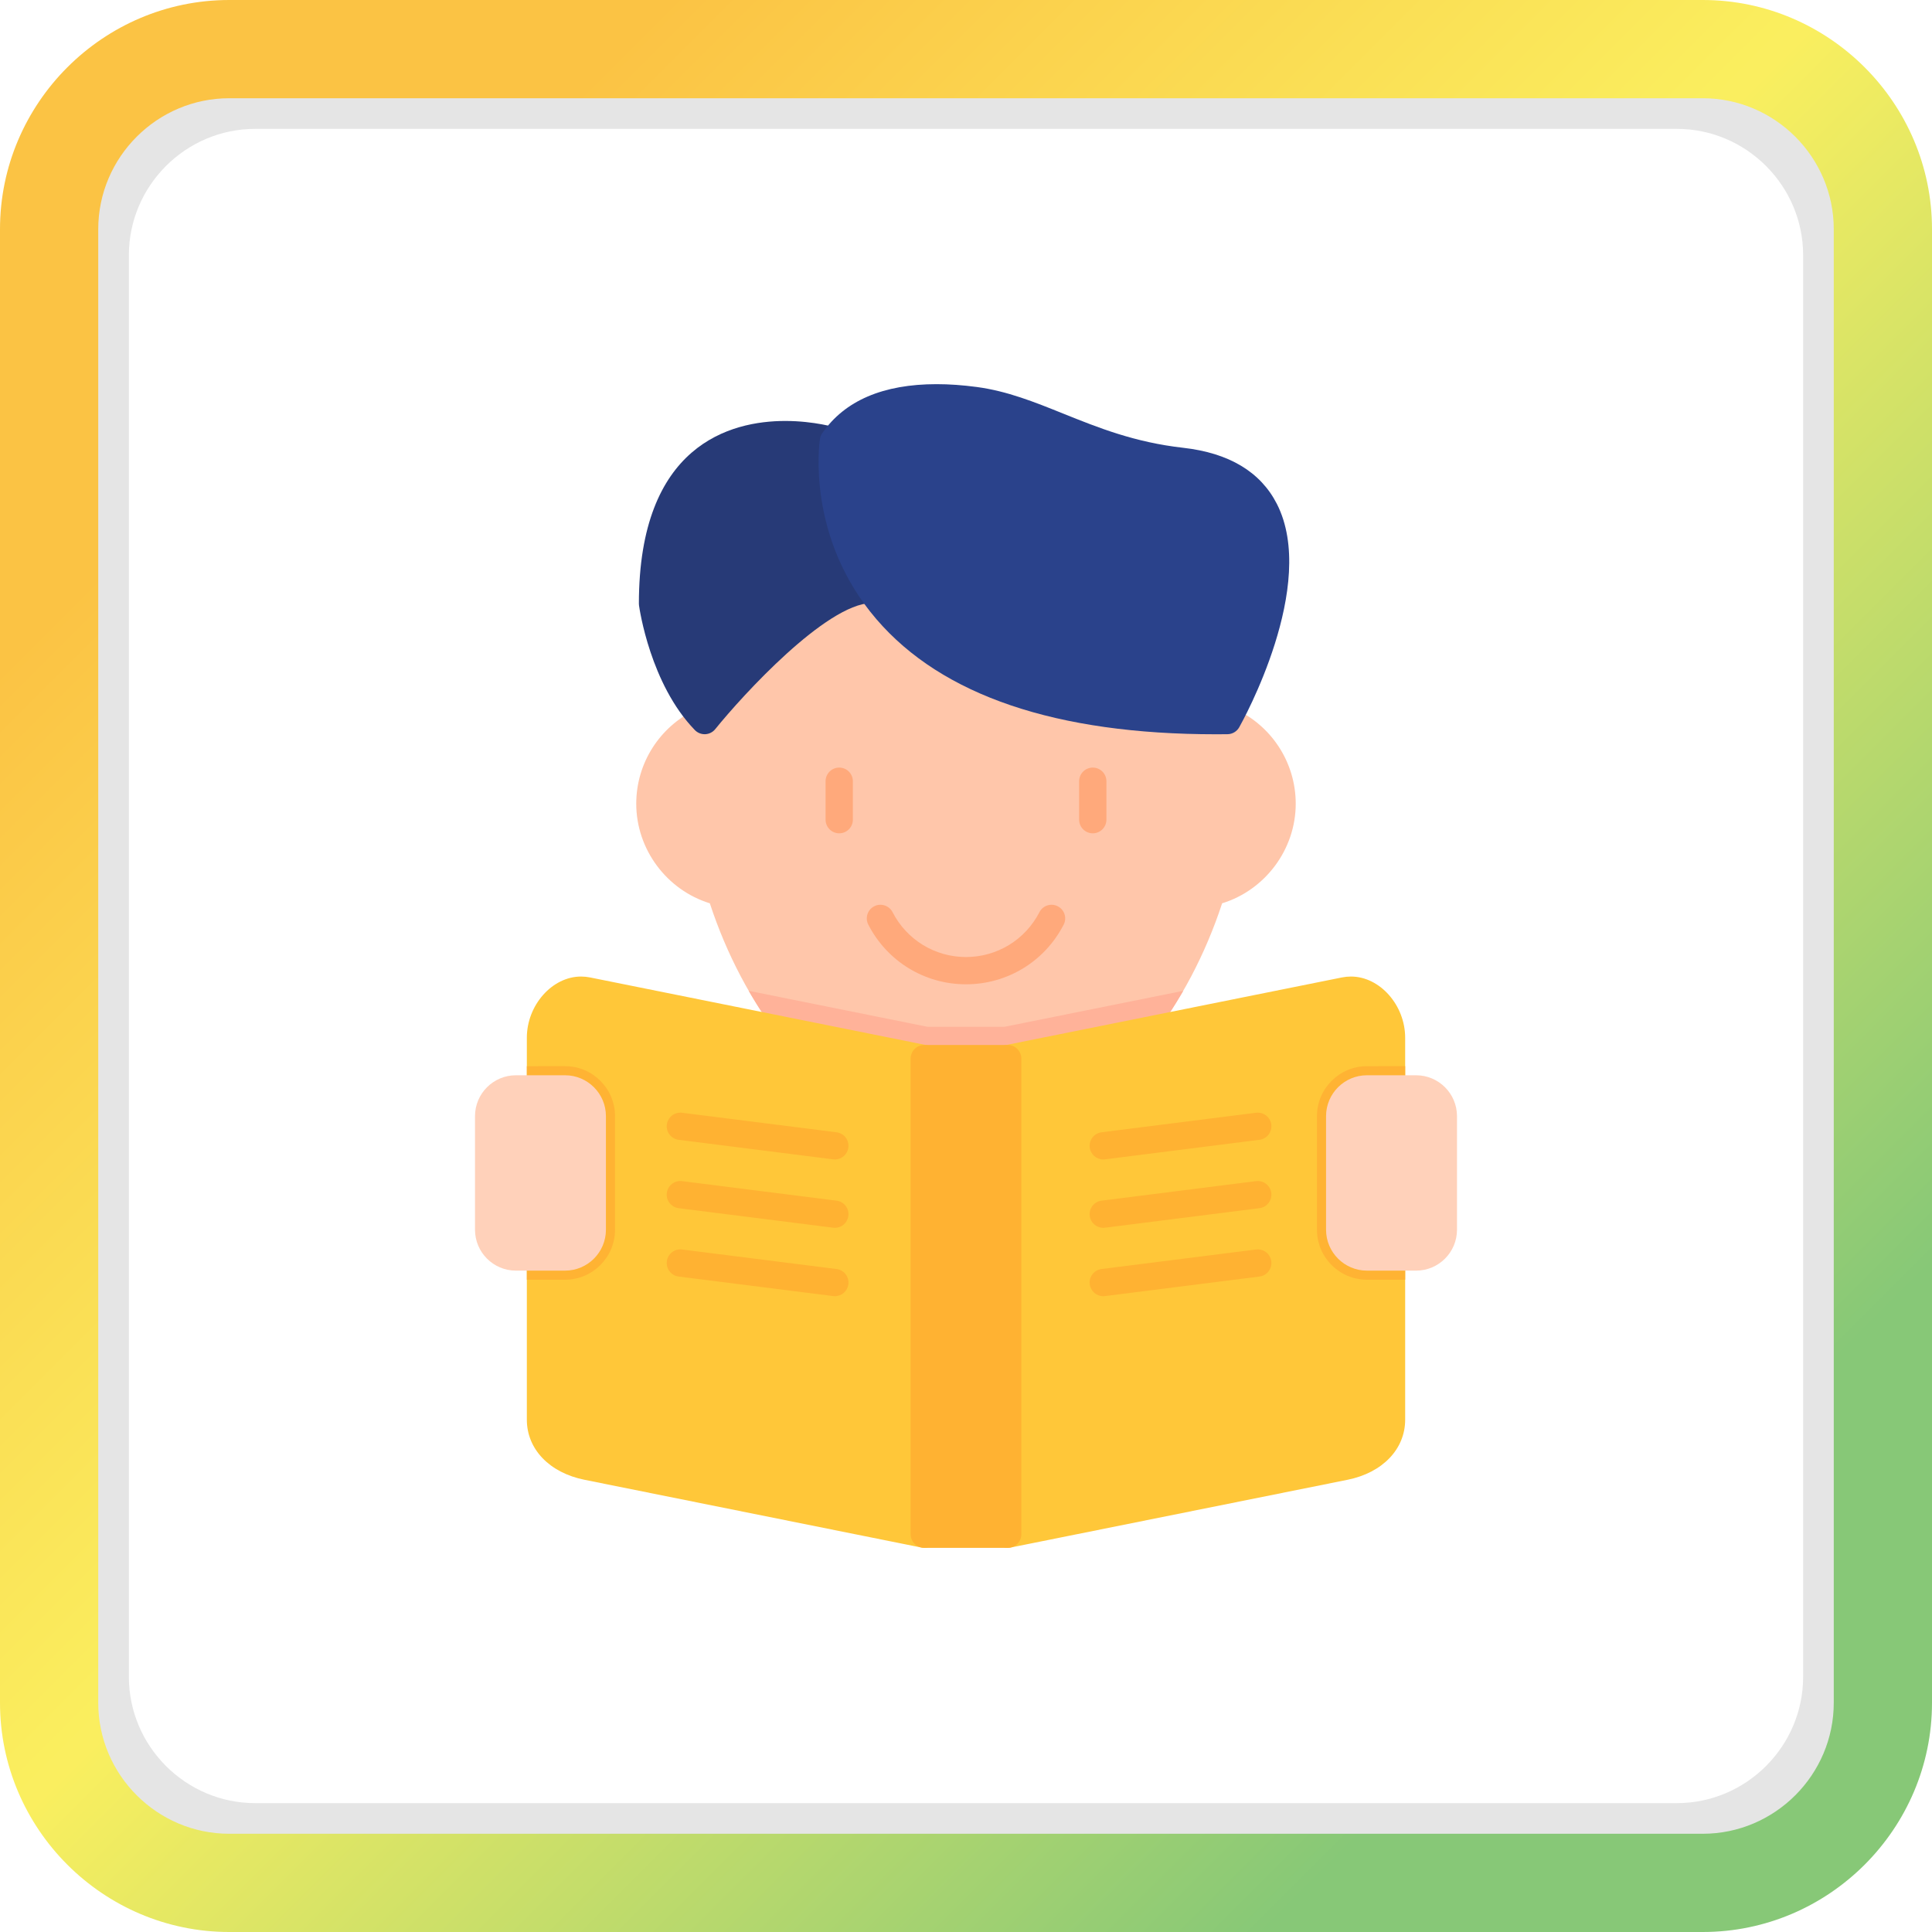 <?xml version="1.0" encoding="UTF-8"?>
<svg xmlns="http://www.w3.org/2000/svg" xmlns:xlink="http://www.w3.org/1999/xlink" width="3872.99" height="3872.99" viewBox="0 0 3872.99 3872.99">
<defs>
<clipPath id="clip-0">
<path clip-rule="nonzero" d="M 0 0 L 3872.988 0 L 3872.988 3872.988 L 0 3872.988 Z M 0 0 "/>
</clipPath>
<clipPath id="clip-1">
<path clip-rule="evenodd" d="M 459.512 196.93 C 315.094 196.93 196.926 315.09 196.926 459.512 L 196.926 3413.469 C 196.926 3557.898 315.094 3676.059 459.512 3676.059 L 3413.469 3676.059 C 3557.898 3676.059 3676.059 3557.898 3676.059 3413.469 L 3676.059 459.512 C 3676.059 315.09 3557.898 196.93 3413.469 196.93 Z M 459.512 0 L 3413.469 0 C 3666.211 0 3872.988 206.781 3872.988 459.512 L 3872.988 3413.469 C 3872.988 3666.211 3666.211 3872.988 3413.469 3872.988 L 459.512 3872.988 C 206.777 3872.988 0 3666.211 0 3413.469 L 0 459.512 C 0 206.781 206.777 0 459.512 0 "/>
</clipPath>
<linearGradient id="linear-pattern-0" gradientUnits="userSpaceOnUse" x1="-0.26" y1="0" x2="1.26" y2="0" gradientTransform="matrix(2547.7, 2547.7, -2547.7, 2547.7, 662.464, 662.46)">
<stop offset="0" stop-color="rgb(98.431%, 76.469%, 26.666%)" stop-opacity="1"/>
<stop offset="0.125" stop-color="rgb(98.431%, 76.469%, 26.666%)" stop-opacity="1"/>
<stop offset="0.156" stop-color="rgb(98.431%, 76.469%, 26.666%)" stop-opacity="1"/>
<stop offset="0.172" stop-color="rgb(98.43%, 76.492%, 26.68%)" stop-opacity="1"/>
<stop offset="0.176" stop-color="rgb(98.424%, 76.74%, 26.831%)" stop-opacity="1"/>
<stop offset="0.18" stop-color="rgb(98.419%, 76.962%, 26.968%)" stop-opacity="1"/>
<stop offset="0.184" stop-color="rgb(98.415%, 77.185%, 27.104%)" stop-opacity="1"/>
<stop offset="0.188" stop-color="rgb(98.41%, 77.408%, 27.242%)" stop-opacity="1"/>
<stop offset="0.191" stop-color="rgb(98.404%, 77.631%, 27.377%)" stop-opacity="1"/>
<stop offset="0.195" stop-color="rgb(98.399%, 77.853%, 27.515%)" stop-opacity="1"/>
<stop offset="0.199" stop-color="rgb(98.393%, 78.076%, 27.65%)" stop-opacity="1"/>
<stop offset="0.203" stop-color="rgb(98.389%, 78.299%, 27.788%)" stop-opacity="1"/>
<stop offset="0.207" stop-color="rgb(98.384%, 78.522%, 27.925%)" stop-opacity="1"/>
<stop offset="0.211" stop-color="rgb(98.38%, 78.745%, 28.062%)" stop-opacity="1"/>
<stop offset="0.215" stop-color="rgb(98.373%, 78.967%, 28.198%)" stop-opacity="1"/>
<stop offset="0.219" stop-color="rgb(98.369%, 79.19%, 28.336%)" stop-opacity="1"/>
<stop offset="0.223" stop-color="rgb(98.363%, 79.413%, 28.471%)" stop-opacity="1"/>
<stop offset="0.227" stop-color="rgb(98.358%, 79.636%, 28.609%)" stop-opacity="1"/>
<stop offset="0.23" stop-color="rgb(98.354%, 79.858%, 28.745%)" stop-opacity="1"/>
<stop offset="0.234" stop-color="rgb(98.349%, 80.081%, 28.882%)" stop-opacity="1"/>
<stop offset="0.238" stop-color="rgb(98.343%, 80.304%, 29.018%)" stop-opacity="1"/>
<stop offset="0.242" stop-color="rgb(98.338%, 80.527%, 29.155%)" stop-opacity="1"/>
<stop offset="0.246" stop-color="rgb(98.332%, 80.75%, 29.291%)" stop-opacity="1"/>
<stop offset="0.25" stop-color="rgb(98.328%, 80.972%, 29.428%)" stop-opacity="1"/>
<stop offset="0.254" stop-color="rgb(98.323%, 81.195%, 29.565%)" stop-opacity="1"/>
<stop offset="0.258" stop-color="rgb(98.318%, 81.418%, 29.703%)" stop-opacity="1"/>
<stop offset="0.262" stop-color="rgb(98.312%, 81.641%, 29.839%)" stop-opacity="1"/>
<stop offset="0.266" stop-color="rgb(98.308%, 81.863%, 29.976%)" stop-opacity="1"/>
<stop offset="0.27" stop-color="rgb(98.303%, 82.086%, 30.112%)" stop-opacity="1"/>
<stop offset="0.273" stop-color="rgb(98.299%, 82.309%, 30.249%)" stop-opacity="1"/>
<stop offset="0.277" stop-color="rgb(98.293%, 82.532%, 30.385%)" stop-opacity="1"/>
<stop offset="0.281" stop-color="rgb(98.288%, 82.755%, 30.522%)" stop-opacity="1"/>
<stop offset="0.285" stop-color="rgb(98.282%, 82.977%, 30.658%)" stop-opacity="1"/>
<stop offset="0.289" stop-color="rgb(98.277%, 83.2%, 30.795%)" stop-opacity="1"/>
<stop offset="0.293" stop-color="rgb(98.273%, 83.423%, 30.931%)" stop-opacity="1"/>
<stop offset="0.297" stop-color="rgb(98.268%, 83.646%, 31.068%)" stop-opacity="1"/>
<stop offset="0.301" stop-color="rgb(98.262%, 83.868%, 31.204%)" stop-opacity="1"/>
<stop offset="0.305" stop-color="rgb(98.257%, 84.091%, 31.342%)" stop-opacity="1"/>
<stop offset="0.309" stop-color="rgb(98.251%, 84.312%, 31.479%)" stop-opacity="1"/>
<stop offset="0.312" stop-color="rgb(98.247%, 84.535%, 31.616%)" stop-opacity="1"/>
<stop offset="0.316" stop-color="rgb(98.242%, 84.758%, 31.752%)" stop-opacity="1"/>
<stop offset="0.32" stop-color="rgb(98.238%, 84.981%, 31.889%)" stop-opacity="1"/>
<stop offset="0.324" stop-color="rgb(98.232%, 85.204%, 32.025%)" stop-opacity="1"/>
<stop offset="0.328" stop-color="rgb(98.227%, 85.426%, 32.162%)" stop-opacity="1"/>
<stop offset="0.332" stop-color="rgb(98.221%, 85.649%, 32.298%)" stop-opacity="1"/>
<stop offset="0.336" stop-color="rgb(98.216%, 85.872%, 32.436%)" stop-opacity="1"/>
<stop offset="0.34" stop-color="rgb(98.212%, 86.095%, 32.571%)" stop-opacity="1"/>
<stop offset="0.344" stop-color="rgb(98.207%, 86.317%, 32.709%)" stop-opacity="1"/>
<stop offset="0.348" stop-color="rgb(98.201%, 86.54%, 32.845%)" stop-opacity="1"/>
<stop offset="0.352" stop-color="rgb(98.196%, 86.763%, 32.982%)" stop-opacity="1"/>
<stop offset="0.355" stop-color="rgb(98.192%, 86.986%, 33.119%)" stop-opacity="1"/>
<stop offset="0.359" stop-color="rgb(98.187%, 87.209%, 33.257%)" stop-opacity="1"/>
<stop offset="0.363" stop-color="rgb(98.181%, 87.431%, 33.392%)" stop-opacity="1"/>
<stop offset="0.367" stop-color="rgb(98.177%, 87.654%, 33.53%)" stop-opacity="1"/>
<stop offset="0.371" stop-color="rgb(98.17%, 87.877%, 33.665%)" stop-opacity="1"/>
<stop offset="0.375" stop-color="rgb(98.166%, 88.1%, 33.803%)" stop-opacity="1"/>
<stop offset="0.379" stop-color="rgb(98.161%, 88.322%, 33.939%)" stop-opacity="1"/>
<stop offset="0.383" stop-color="rgb(98.157%, 88.545%, 34.076%)" stop-opacity="1"/>
<stop offset="0.387" stop-color="rgb(98.151%, 88.768%, 34.212%)" stop-opacity="1"/>
<stop offset="0.391" stop-color="rgb(98.146%, 88.991%, 34.349%)" stop-opacity="1"/>
<stop offset="0.395" stop-color="rgb(98.14%, 89.214%, 34.485%)" stop-opacity="1"/>
<stop offset="0.398" stop-color="rgb(98.135%, 89.436%, 34.622%)" stop-opacity="1"/>
<stop offset="0.402" stop-color="rgb(98.131%, 89.659%, 34.758%)" stop-opacity="1"/>
<stop offset="0.406" stop-color="rgb(98.126%, 89.882%, 34.895%)" stop-opacity="1"/>
<stop offset="0.41" stop-color="rgb(98.12%, 90.105%, 35.033%)" stop-opacity="1"/>
<stop offset="0.414" stop-color="rgb(98.116%, 90.327%, 35.17%)" stop-opacity="1"/>
<stop offset="0.418" stop-color="rgb(98.109%, 90.55%, 35.306%)" stop-opacity="1"/>
<stop offset="0.422" stop-color="rgb(98.105%, 90.773%, 35.443%)" stop-opacity="1"/>
<stop offset="0.426" stop-color="rgb(98.1%, 90.996%, 35.579%)" stop-opacity="1"/>
<stop offset="0.43" stop-color="rgb(98.096%, 91.219%, 35.716%)" stop-opacity="1"/>
<stop offset="0.434" stop-color="rgb(98.09%, 91.441%, 35.852%)" stop-opacity="1"/>
<stop offset="0.438" stop-color="rgb(98.085%, 91.664%, 35.989%)" stop-opacity="1"/>
<stop offset="0.441" stop-color="rgb(98.08%, 91.887%, 36.125%)" stop-opacity="1"/>
<stop offset="0.445" stop-color="rgb(98.076%, 92.11%, 36.263%)" stop-opacity="1"/>
<stop offset="0.449" stop-color="rgb(98.07%, 92.332%, 36.398%)" stop-opacity="1"/>
<stop offset="0.453" stop-color="rgb(98.065%, 92.555%, 36.536%)" stop-opacity="1"/>
<stop offset="0.457" stop-color="rgb(98.059%, 92.778%, 36.673%)" stop-opacity="1"/>
<stop offset="0.461" stop-color="rgb(98.055%, 93.001%, 36.81%)" stop-opacity="1"/>
<stop offset="0.465" stop-color="rgb(98.05%, 93.224%, 36.946%)" stop-opacity="1"/>
<stop offset="0.469" stop-color="rgb(98.045%, 93.446%, 37.083%)" stop-opacity="1"/>
<stop offset="0.477" stop-color="rgb(97.856%, 93.523%, 37.207%)" stop-opacity="1"/>
<stop offset="0.48" stop-color="rgb(97.171%, 93.431%, 37.434%)" stop-opacity="1"/>
<stop offset="0.484" stop-color="rgb(96.675%, 93.263%, 37.538%)" stop-opacity="1"/>
<stop offset="0.488" stop-color="rgb(96.179%, 93.094%, 37.642%)" stop-opacity="1"/>
<stop offset="0.492" stop-color="rgb(95.683%, 92.926%, 37.746%)" stop-opacity="1"/>
<stop offset="0.496" stop-color="rgb(95.187%, 92.758%, 37.849%)" stop-opacity="1"/>
<stop offset="0.5" stop-color="rgb(94.691%, 92.59%, 37.953%)" stop-opacity="1"/>
<stop offset="0.504" stop-color="rgb(94.196%, 92.421%, 38.055%)" stop-opacity="1"/>
<stop offset="0.508" stop-color="rgb(93.7%, 92.253%, 38.159%)" stop-opacity="1"/>
<stop offset="0.512" stop-color="rgb(93.204%, 92.085%, 38.263%)" stop-opacity="1"/>
<stop offset="0.516" stop-color="rgb(92.708%, 91.917%, 38.367%)" stop-opacity="1"/>
<stop offset="0.52" stop-color="rgb(92.212%, 91.748%, 38.47%)" stop-opacity="1"/>
<stop offset="0.523" stop-color="rgb(91.716%, 91.58%, 38.574%)" stop-opacity="1"/>
<stop offset="0.527" stop-color="rgb(91.22%, 91.412%, 38.676%)" stop-opacity="1"/>
<stop offset="0.531" stop-color="rgb(90.724%, 91.245%, 38.78%)" stop-opacity="1"/>
<stop offset="0.535" stop-color="rgb(90.228%, 91.075%, 38.884%)" stop-opacity="1"/>
<stop offset="0.539" stop-color="rgb(89.732%, 90.907%, 38.988%)" stop-opacity="1"/>
<stop offset="0.543" stop-color="rgb(89.236%, 90.739%, 39.091%)" stop-opacity="1"/>
<stop offset="0.547" stop-color="rgb(88.741%, 90.572%, 39.195%)" stop-opacity="1"/>
<stop offset="0.551" stop-color="rgb(88.245%, 90.404%, 39.297%)" stop-opacity="1"/>
<stop offset="0.555" stop-color="rgb(87.749%, 90.236%, 39.401%)" stop-opacity="1"/>
<stop offset="0.559" stop-color="rgb(87.253%, 90.067%, 39.505%)" stop-opacity="1"/>
<stop offset="0.562" stop-color="rgb(86.757%, 89.899%, 39.609%)" stop-opacity="1"/>
<stop offset="0.566" stop-color="rgb(86.261%, 89.731%, 39.713%)" stop-opacity="1"/>
<stop offset="0.57" stop-color="rgb(85.765%, 89.563%, 39.816%)" stop-opacity="1"/>
<stop offset="0.574" stop-color="rgb(85.269%, 89.394%, 39.919%)" stop-opacity="1"/>
<stop offset="0.578" stop-color="rgb(84.773%, 89.226%, 40.022%)" stop-opacity="1"/>
<stop offset="0.582" stop-color="rgb(84.277%, 89.058%, 40.126%)" stop-opacity="1"/>
<stop offset="0.586" stop-color="rgb(83.781%, 88.89%, 40.23%)" stop-opacity="1"/>
<stop offset="0.59" stop-color="rgb(83.286%, 88.721%, 40.332%)" stop-opacity="1"/>
<stop offset="0.594" stop-color="rgb(82.79%, 88.553%, 40.436%)" stop-opacity="1"/>
<stop offset="0.598" stop-color="rgb(82.294%, 88.385%, 40.54%)" stop-opacity="1"/>
<stop offset="0.602" stop-color="rgb(81.798%, 88.217%, 40.643%)" stop-opacity="1"/>
<stop offset="0.605" stop-color="rgb(81.302%, 88.048%, 40.747%)" stop-opacity="1"/>
<stop offset="0.609" stop-color="rgb(80.806%, 87.88%, 40.851%)" stop-opacity="1"/>
<stop offset="0.613" stop-color="rgb(80.31%, 87.712%, 40.953%)" stop-opacity="1"/>
<stop offset="0.617" stop-color="rgb(79.814%, 87.544%, 41.057%)" stop-opacity="1"/>
<stop offset="0.621" stop-color="rgb(79.318%, 87.376%, 41.161%)" stop-opacity="1"/>
<stop offset="0.625" stop-color="rgb(78.822%, 87.209%, 41.264%)" stop-opacity="1"/>
<stop offset="0.629" stop-color="rgb(78.326%, 87.039%, 41.368%)" stop-opacity="1"/>
<stop offset="0.633" stop-color="rgb(77.831%, 86.871%, 41.472%)" stop-opacity="1"/>
<stop offset="0.637" stop-color="rgb(77.335%, 86.703%, 41.574%)" stop-opacity="1"/>
<stop offset="0.641" stop-color="rgb(76.839%, 86.536%, 41.678%)" stop-opacity="1"/>
<stop offset="0.645" stop-color="rgb(76.343%, 86.366%, 41.782%)" stop-opacity="1"/>
<stop offset="0.648" stop-color="rgb(75.847%, 86.198%, 41.885%)" stop-opacity="1"/>
<stop offset="0.652" stop-color="rgb(75.351%, 86.031%, 41.989%)" stop-opacity="1"/>
<stop offset="0.656" stop-color="rgb(74.855%, 85.863%, 42.093%)" stop-opacity="1"/>
<stop offset="0.66" stop-color="rgb(74.359%, 85.693%, 42.195%)" stop-opacity="1"/>
<stop offset="0.664" stop-color="rgb(73.863%, 85.526%, 42.299%)" stop-opacity="1"/>
<stop offset="0.668" stop-color="rgb(73.367%, 85.358%, 42.403%)" stop-opacity="1"/>
<stop offset="0.672" stop-color="rgb(72.871%, 85.19%, 42.506%)" stop-opacity="1"/>
<stop offset="0.676" stop-color="rgb(72.375%, 85.02%, 42.61%)" stop-opacity="1"/>
<stop offset="0.68" stop-color="rgb(71.88%, 84.853%, 42.714%)" stop-opacity="1"/>
<stop offset="0.684" stop-color="rgb(71.384%, 84.685%, 42.816%)" stop-opacity="1"/>
<stop offset="0.688" stop-color="rgb(70.888%, 84.517%, 42.92%)" stop-opacity="1"/>
<stop offset="0.691" stop-color="rgb(70.392%, 84.349%, 43.024%)" stop-opacity="1"/>
<stop offset="0.695" stop-color="rgb(69.896%, 84.181%, 43.127%)" stop-opacity="1"/>
<stop offset="0.699" stop-color="rgb(69.4%, 84.012%, 43.231%)" stop-opacity="1"/>
<stop offset="0.703" stop-color="rgb(68.904%, 83.844%, 43.335%)" stop-opacity="1"/>
<stop offset="0.707" stop-color="rgb(68.408%, 83.676%, 43.437%)" stop-opacity="1"/>
<stop offset="0.711" stop-color="rgb(67.912%, 83.508%, 43.541%)" stop-opacity="1"/>
<stop offset="0.715" stop-color="rgb(67.415%, 83.339%, 43.645%)" stop-opacity="1"/>
<stop offset="0.719" stop-color="rgb(66.919%, 83.171%, 43.748%)" stop-opacity="1"/>
<stop offset="0.723" stop-color="rgb(66.423%, 83.003%, 43.852%)" stop-opacity="1"/>
<stop offset="0.727" stop-color="rgb(65.927%, 82.835%, 43.956%)" stop-opacity="1"/>
<stop offset="0.73" stop-color="rgb(65.431%, 82.666%, 44.058%)" stop-opacity="1"/>
<stop offset="0.734" stop-color="rgb(64.935%, 82.498%, 44.162%)" stop-opacity="1"/>
<stop offset="0.738" stop-color="rgb(64.439%, 82.33%, 44.266%)" stop-opacity="1"/>
<stop offset="0.742" stop-color="rgb(63.943%, 82.162%, 44.37%)" stop-opacity="1"/>
<stop offset="0.746" stop-color="rgb(63.448%, 81.993%, 44.473%)" stop-opacity="1"/>
<stop offset="0.75" stop-color="rgb(62.952%, 81.825%, 44.577%)" stop-opacity="1"/>
<stop offset="0.754" stop-color="rgb(62.456%, 81.657%, 44.679%)" stop-opacity="1"/>
<stop offset="0.758" stop-color="rgb(61.96%, 81.49%, 44.783%)" stop-opacity="1"/>
<stop offset="0.762" stop-color="rgb(61.464%, 81.322%, 44.887%)" stop-opacity="1"/>
<stop offset="0.766" stop-color="rgb(60.968%, 81.154%, 44.991%)" stop-opacity="1"/>
<stop offset="0.77" stop-color="rgb(60.472%, 80.984%, 45.094%)" stop-opacity="1"/>
<stop offset="0.773" stop-color="rgb(59.976%, 80.817%, 45.198%)" stop-opacity="1"/>
<stop offset="0.777" stop-color="rgb(59.48%, 80.649%, 45.3%)" stop-opacity="1"/>
<stop offset="0.781" stop-color="rgb(58.984%, 80.481%, 45.404%)" stop-opacity="1"/>
<stop offset="0.785" stop-color="rgb(58.488%, 80.312%, 45.508%)" stop-opacity="1"/>
<stop offset="0.789" stop-color="rgb(57.993%, 80.144%, 45.612%)" stop-opacity="1"/>
<stop offset="0.793" stop-color="rgb(57.497%, 79.976%, 45.715%)" stop-opacity="1"/>
<stop offset="0.797" stop-color="rgb(57.001%, 79.808%, 45.819%)" stop-opacity="1"/>
<stop offset="0.801" stop-color="rgb(56.505%, 79.639%, 45.921%)" stop-opacity="1"/>
<stop offset="0.805" stop-color="rgb(56.009%, 79.471%, 46.025%)" stop-opacity="1"/>
<stop offset="0.809" stop-color="rgb(55.513%, 79.303%, 46.129%)" stop-opacity="1"/>
<stop offset="0.812" stop-color="rgb(55.017%, 79.135%, 46.233%)" stop-opacity="1"/>
<stop offset="0.816" stop-color="rgb(54.521%, 78.966%, 46.336%)" stop-opacity="1"/>
<stop offset="0.82" stop-color="rgb(54.025%, 78.798%, 46.44%)" stop-opacity="1"/>
<stop offset="0.824" stop-color="rgb(53.529%, 78.63%, 46.542%)" stop-opacity="1"/>
<stop offset="0.828" stop-color="rgb(53.033%, 78.462%, 46.646%)" stop-opacity="1"/>
<stop offset="0.844" stop-color="rgb(52.986%, 78.445%, 46.655%)" stop-opacity="1"/>
<stop offset="0.875" stop-color="rgb(52.94%, 78.43%, 46.666%)" stop-opacity="1"/>
<stop offset="1" stop-color="rgb(52.94%, 78.43%, 46.666%)" stop-opacity="1"/>
</linearGradient>
</defs>
<path fill-rule="evenodd" fill="rgb(89.844%, 89.844%, 89.844%)" fill-opacity="1" d="M 511.645 258.32 C 372.316 258.32 258.332 372.309 258.332 511.648 L 258.332 3361.359 C 258.332 3500.691 372.316 3614.672 511.645 3614.672 L 3361.359 3614.672 C 3500.691 3614.672 3614.672 3500.691 3614.672 3361.359 L 3614.672 511.648 C 3614.672 372.309 3500.691 258.32 3361.359 258.32 Z M 511.645 68.352 L 3361.359 68.352 C 3605.16 68.352 3804.629 267.828 3804.629 511.648 L 3804.629 3361.359 C 3804.629 3605.16 3605.16 3804.629 3361.359 3804.629 L 511.645 3804.629 C 267.832 3804.629 68.348 3605.16 68.348 3361.359 L 68.348 511.648 C 68.348 267.828 267.832 68.352 511.645 68.352 "/>
<g clip-path="url(#clip-0)">
<g clip-path="url(#clip-1)">
<path fill-rule="nonzero" fill="url(#linear-pattern-0)" d="M 1936.496 -1936.496 L -1936.496 1936.496 L 1936.496 5809.484 L 5809.484 1936.496 Z M 1936.496 -1936.496 "/>
</g>
</g>
<path fill-rule="evenodd" fill="rgb(100%, 77.734%, 66.602%)" fill-opacity="1" d="M 2020.121 2149.488 L 1852.84 2149.488 C 1851.039 2149.488 1849.23 2149.289 1847.449 2148.949 L 1584.289 2096 C 1577.93 2094.738 1572.238 2091.219 1568.211 2086.121 C 1506.422 2007.66 1456.371 1912.75 1422.969 1810.809 C 1336.59 1784.211 1275.449 1702.719 1275.449 1611.18 C 1275.449 1530.012 1322.328 1456.57 1395.441 1422.191 C 1427.738 1383.07 1580.43 1203.98 1702.039 1162.559 C 1700.852 1160.422 1699.691 1158.281 1698.551 1156.16 C 1698.551 1156.16 1698.551 1156.129 1698.531 1156.121 C 1698.41 1155.891 1698.281 1155.66 1698.172 1155.441 C 1675.461 1112.852 1659.25 1066.719 1649.961 1018.281 C 1647.141 1003.449 1656.84 989.141 1671.68 986.301 C 1686.469 983.441 1700.82 993.148 1703.672 1007.988 L 1703.672 1008.012 L 1703.711 1008 C 1705.289 1016.301 1707.102 1024.52 1709.129 1032.629 C 1717.422 1065.559 1729.352 1097.078 1744.77 1126.602 C 1746.441 1128.82 1747.77 1131.309 1748.719 1133.969 C 1752.68 1141.18 1756.91 1148.41 1761.469 1155.672 C 1761.559 1155.82 1761.66 1155.969 1761.762 1156.121 C 1761.781 1156.191 1761.809 1156.23 1761.852 1156.27 C 1763.52 1158.91 1765.238 1161.559 1767 1164.18 C 1767.07 1164.32 1767.172 1164.449 1767.238 1164.578 C 1767.27 1164.641 1767.32 1164.691 1767.359 1164.762 C 1877.43 1329.949 2109.129 1417.25 2437.379 1417.25 C 2437.398 1417.25 2437.422 1417.25 2437.441 1417.25 C 2444.949 1417.25 2452.441 1417.219 2460.102 1417.121 C 2463.789 1416.98 2467.699 1417.852 2471.219 1419.359 C 2547.922 1452.41 2597.48 1527.711 2597.48 1611.18 C 2597.48 1702.711 2536.32 1784.219 2449.949 1810.801 C 2416.559 1912.699 2366.5 2007.621 2304.711 2086.078 C 2300.711 2091.199 2295 2094.691 2288.641 2095.969 L 2025.48 2148.922 C 2023.73 2149.32 2021.93 2149.488 2020.121 2149.488 "/>
<path fill-rule="evenodd" fill="rgb(100%, 69.727%, 59.959%)" fill-opacity="1" d="M 2020.121 2149.488 L 1852.84 2149.488 C 1851.039 2149.488 1849.23 2149.289 1847.449 2148.949 L 1584.289 2096 C 1577.93 2094.738 1572.238 2091.219 1568.211 2086.121 C 1543.859 2055.199 1521.328 2021.711 1500.93 1986.238 L 1859.25 2058.352 L 2013.738 2058.352 L 2371.969 1986.262 C 2351.578 2021.711 2329.051 2055.18 2304.711 2086.078 C 2300.711 2091.199 2295 2094.691 2288.641 2095.969 L 2025.48 2148.922 C 2023.73 2149.32 2021.93 2149.488 2020.121 2149.488 "/>
<path fill-rule="evenodd" fill="rgb(15.282%, 22.752%, 46.655%)" fill-opacity="1" d="M 1412.539 1471.828 C 1405.16 1471.828 1398.07 1468.84 1392.93 1463.531 C 1303.648 1371.531 1281.91 1220.25 1281.02 1213.852 C 1280.84 1212.621 1280.75 1211.359 1280.75 1210.109 C 1280.75 891.441 1464.609 843.871 1574.211 843.871 C 1632.621 843.871 1676.941 857.359 1678.789 857.91 C 1691.719 861.91 1699.77 874.77 1697.762 888.141 C 1697.539 889.512 1677.922 1031.738 1768.27 1166.148 C 1773.809 1174.391 1774.441 1184.988 1769.922 1193.828 C 1765.391 1202.68 1756.461 1208.371 1746.551 1208.73 C 1655.18 1211.98 1489.781 1392.43 1433.781 1461.699 C 1428.871 1467.789 1421.578 1471.469 1413.762 1471.82 C 1413.359 1471.828 1412.941 1471.828 1412.539 1471.828 "/>
<path fill-rule="evenodd" fill="rgb(100%, 66.209%, 48.242%)" fill-opacity="1" d="M 1682.34 1670.512 C 1667.262 1670.512 1655 1658.27 1655 1643.18 L 1655 1566.07 C 1655 1550.98 1667.262 1538.73 1682.34 1538.73 C 1697.43 1538.73 1709.691 1550.98 1709.691 1566.07 L 1709.691 1643.18 C 1709.691 1658.27 1697.461 1670.512 1682.34 1670.512 "/>
<path fill-rule="evenodd" fill="rgb(100%, 66.209%, 48.242%)" fill-opacity="1" d="M 2190.629 1670.512 C 2175.539 1670.512 2163.289 1658.27 2163.289 1643.18 L 2163.289 1566.07 C 2163.289 1550.98 2175.559 1538.73 2190.629 1538.73 C 2205.711 1538.73 2217.98 1550.98 2217.98 1566.07 L 2217.98 1643.18 C 2217.98 1658.27 2205.719 1670.512 2190.629 1670.512 "/>
<path fill-rule="evenodd" fill="rgb(100%, 66.209%, 48.242%)" fill-opacity="1" d="M 1936.488 1973.172 C 1853.602 1973.172 1778.578 1927.352 1740.648 1853.578 C 1733.762 1840.148 1739.039 1823.68 1752.469 1816.77 C 1765.879 1809.859 1782.391 1815.172 1789.281 1828.602 C 1817.781 1884.039 1874.199 1918.512 1936.488 1918.512 C 1998.781 1918.512 2055.18 1884.051 2083.711 1828.578 C 2090.59 1815.16 2107.051 1809.859 2120.488 1816.77 C 2133.941 1823.68 2139.219 1840.172 2132.301 1853.578 C 2094.391 1927.371 2019.359 1973.172 1936.488 1973.172 "/>
<path fill-rule="evenodd" fill="rgb(100%, 78.125%, 22.363%)" fill-opacity="1" d="M 1852.871 3102.891 C 1851.059 3102.891 1849.27 3102.699 1847.48 3102.371 L 1171.738 2966.469 C 1101.5 2952.34 1056.141 2905.059 1056.141 2845.988 L 1056.141 2519.809 C 1056.141 2504.719 1068.379 2492.469 1083.469 2492.469 L 1132.75 2492.469 C 1147.789 2492.469 1160.039 2480.25 1160.039 2465.211 L 1160.039 2237.48 C 1160.039 2222.43 1147.781 2210.23 1132.75 2210.23 L 1083.469 2210.211 C 1068.379 2210.211 1056.141 2197.961 1056.141 2182.879 L 1056.141 2080.34 C 1056.141 2014.98 1106.898 1957.621 1164.809 1957.621 C 1170.828 1957.621 1176.949 1958.25 1182.941 1959.449 L 1858.27 2095.328 C 1871.039 2097.91 1880.219 2109.148 1880.219 2122.141 L 1880.219 3075.559 C 1880.219 3083.75 1876.551 3091.52 1870.199 3096.691 C 1865.262 3100.719 1859.102 3102.891 1852.871 3102.891 "/>
<path fill-rule="evenodd" fill="rgb(100%, 70.117%, 19.994%)" fill-opacity="1" d="M 1056.141 2565.391 L 1056.141 2519.809 C 1056.141 2504.719 1068.379 2492.469 1083.469 2492.469 L 1132.75 2492.469 C 1147.789 2492.469 1160.039 2480.25 1160.039 2465.211 L 1160.039 2237.48 C 1160.039 2222.43 1147.781 2210.23 1132.75 2210.23 L 1083.469 2210.211 C 1068.379 2210.211 1056.141 2197.961 1056.141 2182.879 L 1056.141 2137.328 L 1132.75 2137.309 C 1187.98 2137.309 1232.898 2182.23 1232.898 2237.461 L 1232.898 2465.191 C 1232.898 2520.441 1187.988 2565.391 1132.75 2565.391 L 1056.141 2565.391 "/>
<path fill-rule="evenodd" fill="rgb(100%, 78.125%, 22.363%)" fill-opacity="1" d="M 2020.121 3102.891 C 2013.852 3102.891 2007.73 3100.75 2002.801 3096.691 C 1996.461 3091.52 1992.77 3083.73 1992.77 3075.559 L 1992.77 2122.141 C 1992.77 2109.129 2001.969 2097.91 2014.719 2095.328 L 2690.051 1959.449 C 2696.039 1958.25 2702.16 1957.621 2708.199 1957.621 C 2766.078 1957.621 2816.871 2014.98 2816.871 2080.34 L 2816.871 2182.879 C 2816.871 2197.961 2804.59 2210.211 2789.52 2210.211 L 2740.219 2210.211 C 2725.18 2210.211 2712.969 2222.43 2712.969 2237.461 L 2712.969 2465.191 C 2712.969 2480.23 2725.18 2492.469 2740.219 2492.469 L 2789.52 2492.469 C 2804.609 2492.469 2816.871 2504.738 2816.871 2519.809 L 2816.871 2845.988 C 2816.871 2905.039 2771.48 2952.34 2701.25 2966.469 L 2025.512 3102.371 C 2023.711 3102.699 2021.922 3102.891 2020.121 3102.891 "/>
<path fill-rule="evenodd" fill="rgb(100%, 70.117%, 19.994%)" fill-opacity="1" d="M 2816.871 2137.309 L 2816.871 2182.879 C 2816.871 2197.961 2804.59 2210.211 2789.52 2210.211 L 2740.219 2210.211 C 2725.18 2210.211 2712.969 2222.43 2712.969 2237.461 L 2712.969 2465.191 C 2712.969 2480.23 2725.18 2492.469 2740.219 2492.469 L 2789.52 2492.469 C 2804.609 2492.469 2816.871 2504.738 2816.871 2519.809 L 2816.871 2565.391 L 2740.219 2565.391 C 2684.988 2565.391 2640.07 2520.461 2640.07 2465.23 L 2640.07 2237.48 C 2640.07 2182.25 2684.988 2137.328 2740.219 2137.328 L 2816.871 2137.309 "/>
<path fill-rule="evenodd" fill="rgb(100%, 82.031%, 72.852%)" fill-opacity="1" d="M 1132.75 2547.16 L 1034.172 2547.16 C 988.984 2547.16 952.227 2510.398 952.227 2465.23 L 952.227 2237.48 C 952.227 2192.301 989.004 2155.539 1034.172 2155.539 L 1132.75 2155.539 C 1177.941 2155.539 1214.68 2192.301 1214.68 2237.461 L 1214.68 2465.191 C 1214.691 2510.398 1177.941 2547.16 1132.75 2547.16 "/>
<path fill-rule="evenodd" fill="rgb(100%, 82.031%, 72.852%)" fill-opacity="1" d="M 2838.801 2547.16 L 2740.219 2547.16 C 2695.039 2547.16 2658.289 2510.398 2658.289 2465.23 L 2658.289 2237.48 C 2658.289 2192.301 2695.059 2155.539 2740.219 2155.539 L 2838.801 2155.539 C 2884 2155.539 2920.77 2192.301 2920.77 2237.461 L 2920.77 2465.191 C 2920.781 2510.398 2884 2547.16 2838.801 2547.16 "/>
<path fill-rule="evenodd" fill="rgb(100%, 69.727%, 19.604%)" fill-opacity="1" d="M 1673.609 2324.309 C 1672.461 2324.309 1671.32 2324.23 1670.141 2324.078 L 1360.461 2284.91 C 1345.48 2283.02 1334.859 2269.352 1336.762 2254.371 C 1338.66 2239.391 1352.328 2228.75 1367.309 2230.68 L 1676.988 2269.84 C 1691.969 2271.75 1702.59 2285.41 1700.691 2300.391 C 1698.949 2314.199 1687.191 2324.309 1673.609 2324.309 "/>
<path fill-rule="evenodd" fill="rgb(100%, 69.727%, 19.604%)" fill-opacity="1" d="M 1673.609 2461.359 C 1672.461 2461.359 1671.32 2461.281 1670.141 2461.129 L 1360.461 2421.98 C 1345.48 2420.09 1334.859 2406.398 1336.762 2391.441 C 1338.66 2376.461 1352.328 2365.859 1367.309 2367.75 L 1676.988 2406.891 C 1691.969 2408.789 1702.59 2422.461 1700.691 2437.441 C 1698.949 2451.25 1687.191 2461.359 1673.609 2461.359 "/>
<path fill-rule="evenodd" fill="rgb(100%, 69.727%, 19.604%)" fill-opacity="1" d="M 1673.609 2598.422 C 1672.461 2598.422 1671.32 2598.352 1670.141 2598.18 L 1360.461 2559.031 C 1345.48 2557.141 1334.859 2543.449 1336.762 2528.488 C 1338.66 2513.512 1352.328 2502.852 1367.309 2504.801 L 1676.988 2543.949 C 1691.969 2545.859 1702.59 2559.531 1700.691 2574.488 C 1698.949 2588.32 1687.191 2598.422 1673.609 2598.422 "/>
<path fill-rule="evenodd" fill="rgb(100%, 69.727%, 19.604%)" fill-opacity="1" d="M 2211.641 2324.309 C 2198.07 2324.309 2186.309 2314.199 2184.551 2300.391 C 2182.66 2285.41 2193.262 2271.73 2208.25 2269.84 L 2517.922 2230.68 C 2532.98 2228.809 2546.602 2239.391 2548.48 2254.371 C 2550.352 2269.352 2539.762 2283.039 2524.781 2284.91 L 2215.109 2324.078 C 2213.941 2324.23 2212.809 2324.309 2211.641 2324.309 "/>
<path fill-rule="evenodd" fill="rgb(100%, 69.727%, 19.604%)" fill-opacity="1" d="M 2211.641 2461.359 C 2198.07 2461.359 2186.309 2451.25 2184.551 2437.441 C 2182.66 2422.461 2193.262 2408.781 2208.25 2406.891 L 2517.922 2367.75 C 2532.98 2365.891 2546.602 2376.461 2548.48 2391.441 C 2550.352 2406.422 2539.762 2420.102 2524.781 2421.98 L 2215.109 2461.129 C 2213.941 2461.281 2212.809 2461.359 2211.641 2461.359 "/>
<path fill-rule="evenodd" fill="rgb(100%, 69.727%, 19.604%)" fill-opacity="1" d="M 2211.641 2598.422 C 2198.07 2598.422 2186.309 2588.32 2184.551 2574.488 C 2182.66 2559.531 2193.262 2545.828 2208.25 2543.949 L 2517.922 2504.801 C 2532.98 2502.91 2546.602 2513.512 2548.48 2528.488 C 2550.352 2543.469 2539.762 2557.148 2524.781 2559.031 L 2215.109 2598.18 C 2213.941 2598.352 2212.809 2598.422 2211.641 2598.422 "/>
<path fill-rule="evenodd" fill="rgb(100%, 69.727%, 19.604%)" fill-opacity="1" d="M 2020.121 3102.891 L 1852.84 3102.891 C 1837.762 3102.891 1825.5 3090.629 1825.5 3075.559 L 1825.5 2122.141 C 1825.5 2107.051 1837.762 2094.801 1852.84 2094.801 L 2020.121 2094.801 C 2035.211 2094.801 2047.449 2107.07 2047.449 2122.141 L 2047.449 3075.559 C 2047.461 3090.629 2035.211 3102.891 2020.121 3102.891 "/>
<path fill-rule="evenodd" fill="rgb(16.479%, 25.877%, 54.492%)" fill-opacity="1" d="M 2437.441 1471.961 C 2117.488 1471.961 1888.57 1394.422 1757.109 1241.488 C 1615.719 1077.051 1642.52 887.898 1643.699 879.961 C 1644.328 875.871 1645.871 871.98 1648.199 868.559 C 1693.121 803.238 1770.301 770.109 1877.602 770.109 C 1902.961 770.109 1930.102 772.031 1958.289 775.809 C 2019.281 783.988 2073.699 805.898 2131.32 829.102 C 2201.66 857.398 2274.359 886.68 2371.77 897.648 C 2463.578 907.988 2526.77 945.789 2559.602 1009.969 C 2642.898 1172.91 2490.762 1446.34 2484.238 1457.898 C 2479.449 1466.398 2470.5 1471.711 2460.75 1471.82 C 2452.898 1471.922 2445.148 1471.961 2437.441 1471.961 "/>
</svg>
